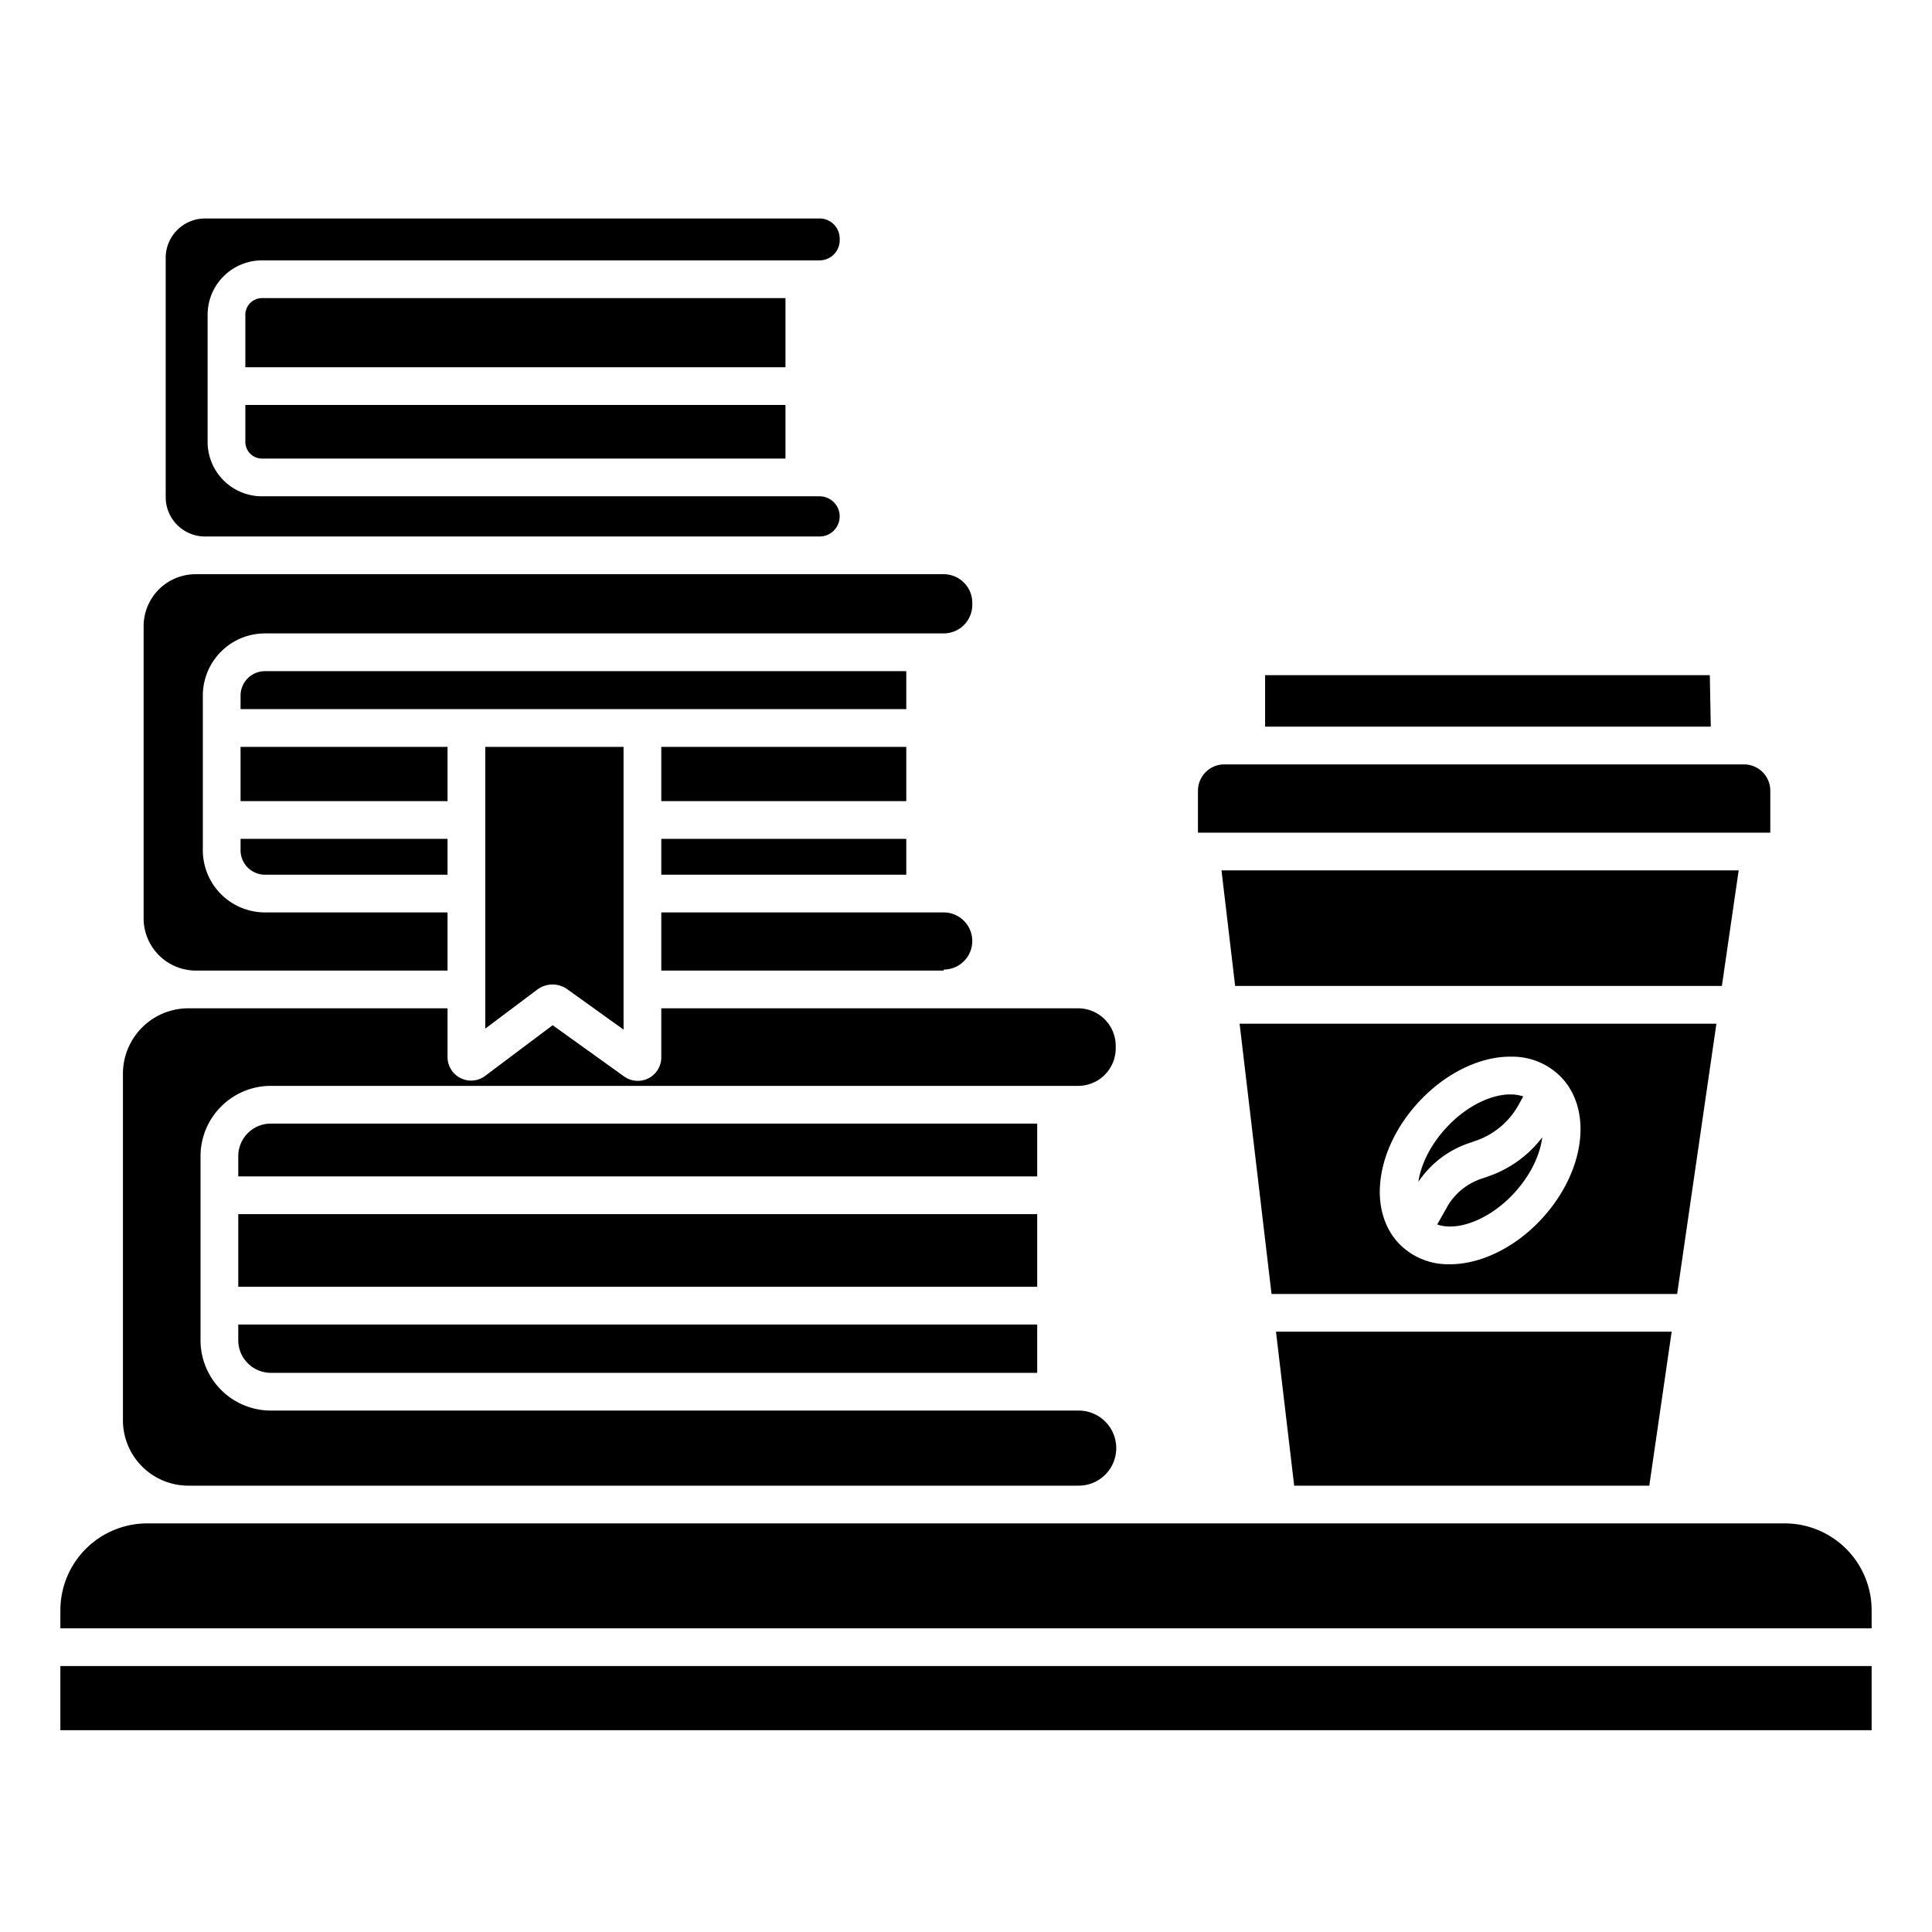 <svg id="Layer_1" height="512" viewBox="0 0 512 512" width="512" xmlns="http://www.w3.org/2000/svg" data-name="Layer 1"><path d="m460.767 230.659h-137.059l3.618 30.627h128.992z"/><path d="m208.156 79h-138.72a4.42 4.42 0 0 0 -4.417 4.414v13.9h143.137z"/><path d="m54.33 142.177h162.87a5.325 5.325 0 1 0 0-10.65h-147.764a14.431 14.431 0 0 1 -14.417-14.414v-33.7a14.431 14.431 0 0 1 14.417-14.413h147.764a5.334 5.334 0 0 0 5.329-5.326v-.449a5.333 5.333 0 0 0 -5.329-5.325h-162.87a10.427 10.427 0 0 0 -10.418 10.415v63.449a10.426 10.426 0 0 0 10.418 10.413z"/><path d="m51.724 257.212h66.876v-15.412h-48.382a16.48 16.48 0 0 1 -16.464-16.46v-41.02a16.481 16.481 0 0 1 16.464-16.46h179.875a7.58 7.58 0 0 0 7.574-7.57v-.546a7.581 7.581 0 0 0 -7.574-7.571h-198.264a13.782 13.782 0 0 0 -13.769 13.768v77.239a13.866 13.866 0 0 0 13.664 14.032z"/><path d="m65.019 117.113a4.42 4.42 0 0 0 4.417 4.414h138.72v-14.213h-143.137z"/><path d="m454.865 271.286h-126.357l8.462 71.631h107.49zm-47.1 52.568c-6.826 7.018-15.592 11.185-23.5 11.185h-.256a18.045 18.045 0 0 1 -13.395-5.615c-8.5-9.15-5.8-25.933 6.138-38.208 6.9-7.095 15.8-11.314 23.756-11.184a18.039 18.039 0 0 1 13.393 5.615c8.499 9.153 5.804 25.931-6.137 38.207z"/><path d="m335.263 192.572h118.11l-.256-13.641h-117.854z"/><path d="m391.351 302.222a20.571 20.571 0 0 0 11.161-9.554l1.159-2.09a10.1 10.1 0 0 0 -3.278-.547h-.147c-5.181 0-11.421 3.114-16.328 8.157-4.763 4.9-7.337 10.342-8.038 15.023a26.224 26.224 0 0 1 13.065-10.151z"/><path d="m437.08 393.716 5.927-40.799h-104.856l4.82 40.799z"/><path d="m394.639 311.667-2.406.837a16.367 16.367 0 0 0 -8.808 7.484l-2.549 4.514a10.12 10.12 0 0 0 3.246.537h.147c5.181 0 11.421-3.114 16.327-8.157s7.516-10.7 8.114-15.48a30.263 30.263 0 0 1 -14.071 10.265z"/><path d="m240.173 177.864h-169.955a6.47 6.47 0 0 0 -6.464 6.46v3.607h176.419z"/><path d="m317.472 209.547v11.112h151.676v-11.112a6.983 6.983 0 0 0 -6.975-6.975h-137.726a6.983 6.983 0 0 0 -6.975 6.975z"/><path d="m63.142 355.183a8.642 8.642 0 0 0 8.635 8.631h203.093v-12.8h-211.728z"/><path d="m274.87 297.763h-203.093a8.642 8.642 0 0 0 -8.635 8.63v5.367h211.728z"/><path d="m49.905 393.716h235.818a9.951 9.951 0 1 0 0-19.9h-213.946a18.654 18.654 0 0 1 -18.635-18.631v-48.79a18.654 18.654 0 0 1 18.635-18.63h213.946a9.964 9.964 0 0 0 9.955-9.951v-.649a9.964 9.964 0 0 0 -9.955-9.951h-110.474v12.986a6.229 6.229 0 0 1 -9.865 5.066l-18.919-13.574-17.884 13.427a6.234 6.234 0 0 1 -9.977-4.984v-12.923h-68.7a17.34 17.34 0 0 0 -17.324 17.317v91.871a17.34 17.34 0 0 0 17.325 17.316z"/><path d="m63.142 321.76h211.729v19.251h-211.729z"/><path d="m473 403.716h-434a23.026 23.026 0 0 0 -23 23v4.805h480v-4.805a23.026 23.026 0 0 0 -23-23z"/><path d="m16 441.521h480v17h-480z"/><path d="m63.754 225.344a6.469 6.469 0 0 0 6.464 6.46h48.382v-9.5h-54.846z"/><path d="m250.093 256.944a7.57 7.57 0 1 0 0-15.14h-74.844v15.408h74.844z"/><path d="m142.358 262.267a6.738 6.738 0 0 1 8.009-.087l14.882 10.678v-74.927h-36.649v74.662z"/><path d="m63.754 197.931h54.851v14.376h-54.851z"/><path d="m175.249 197.931h64.924v14.376h-64.924z"/><path d="m175.249 222.307h64.924v9.497h-64.924z"/></svg>